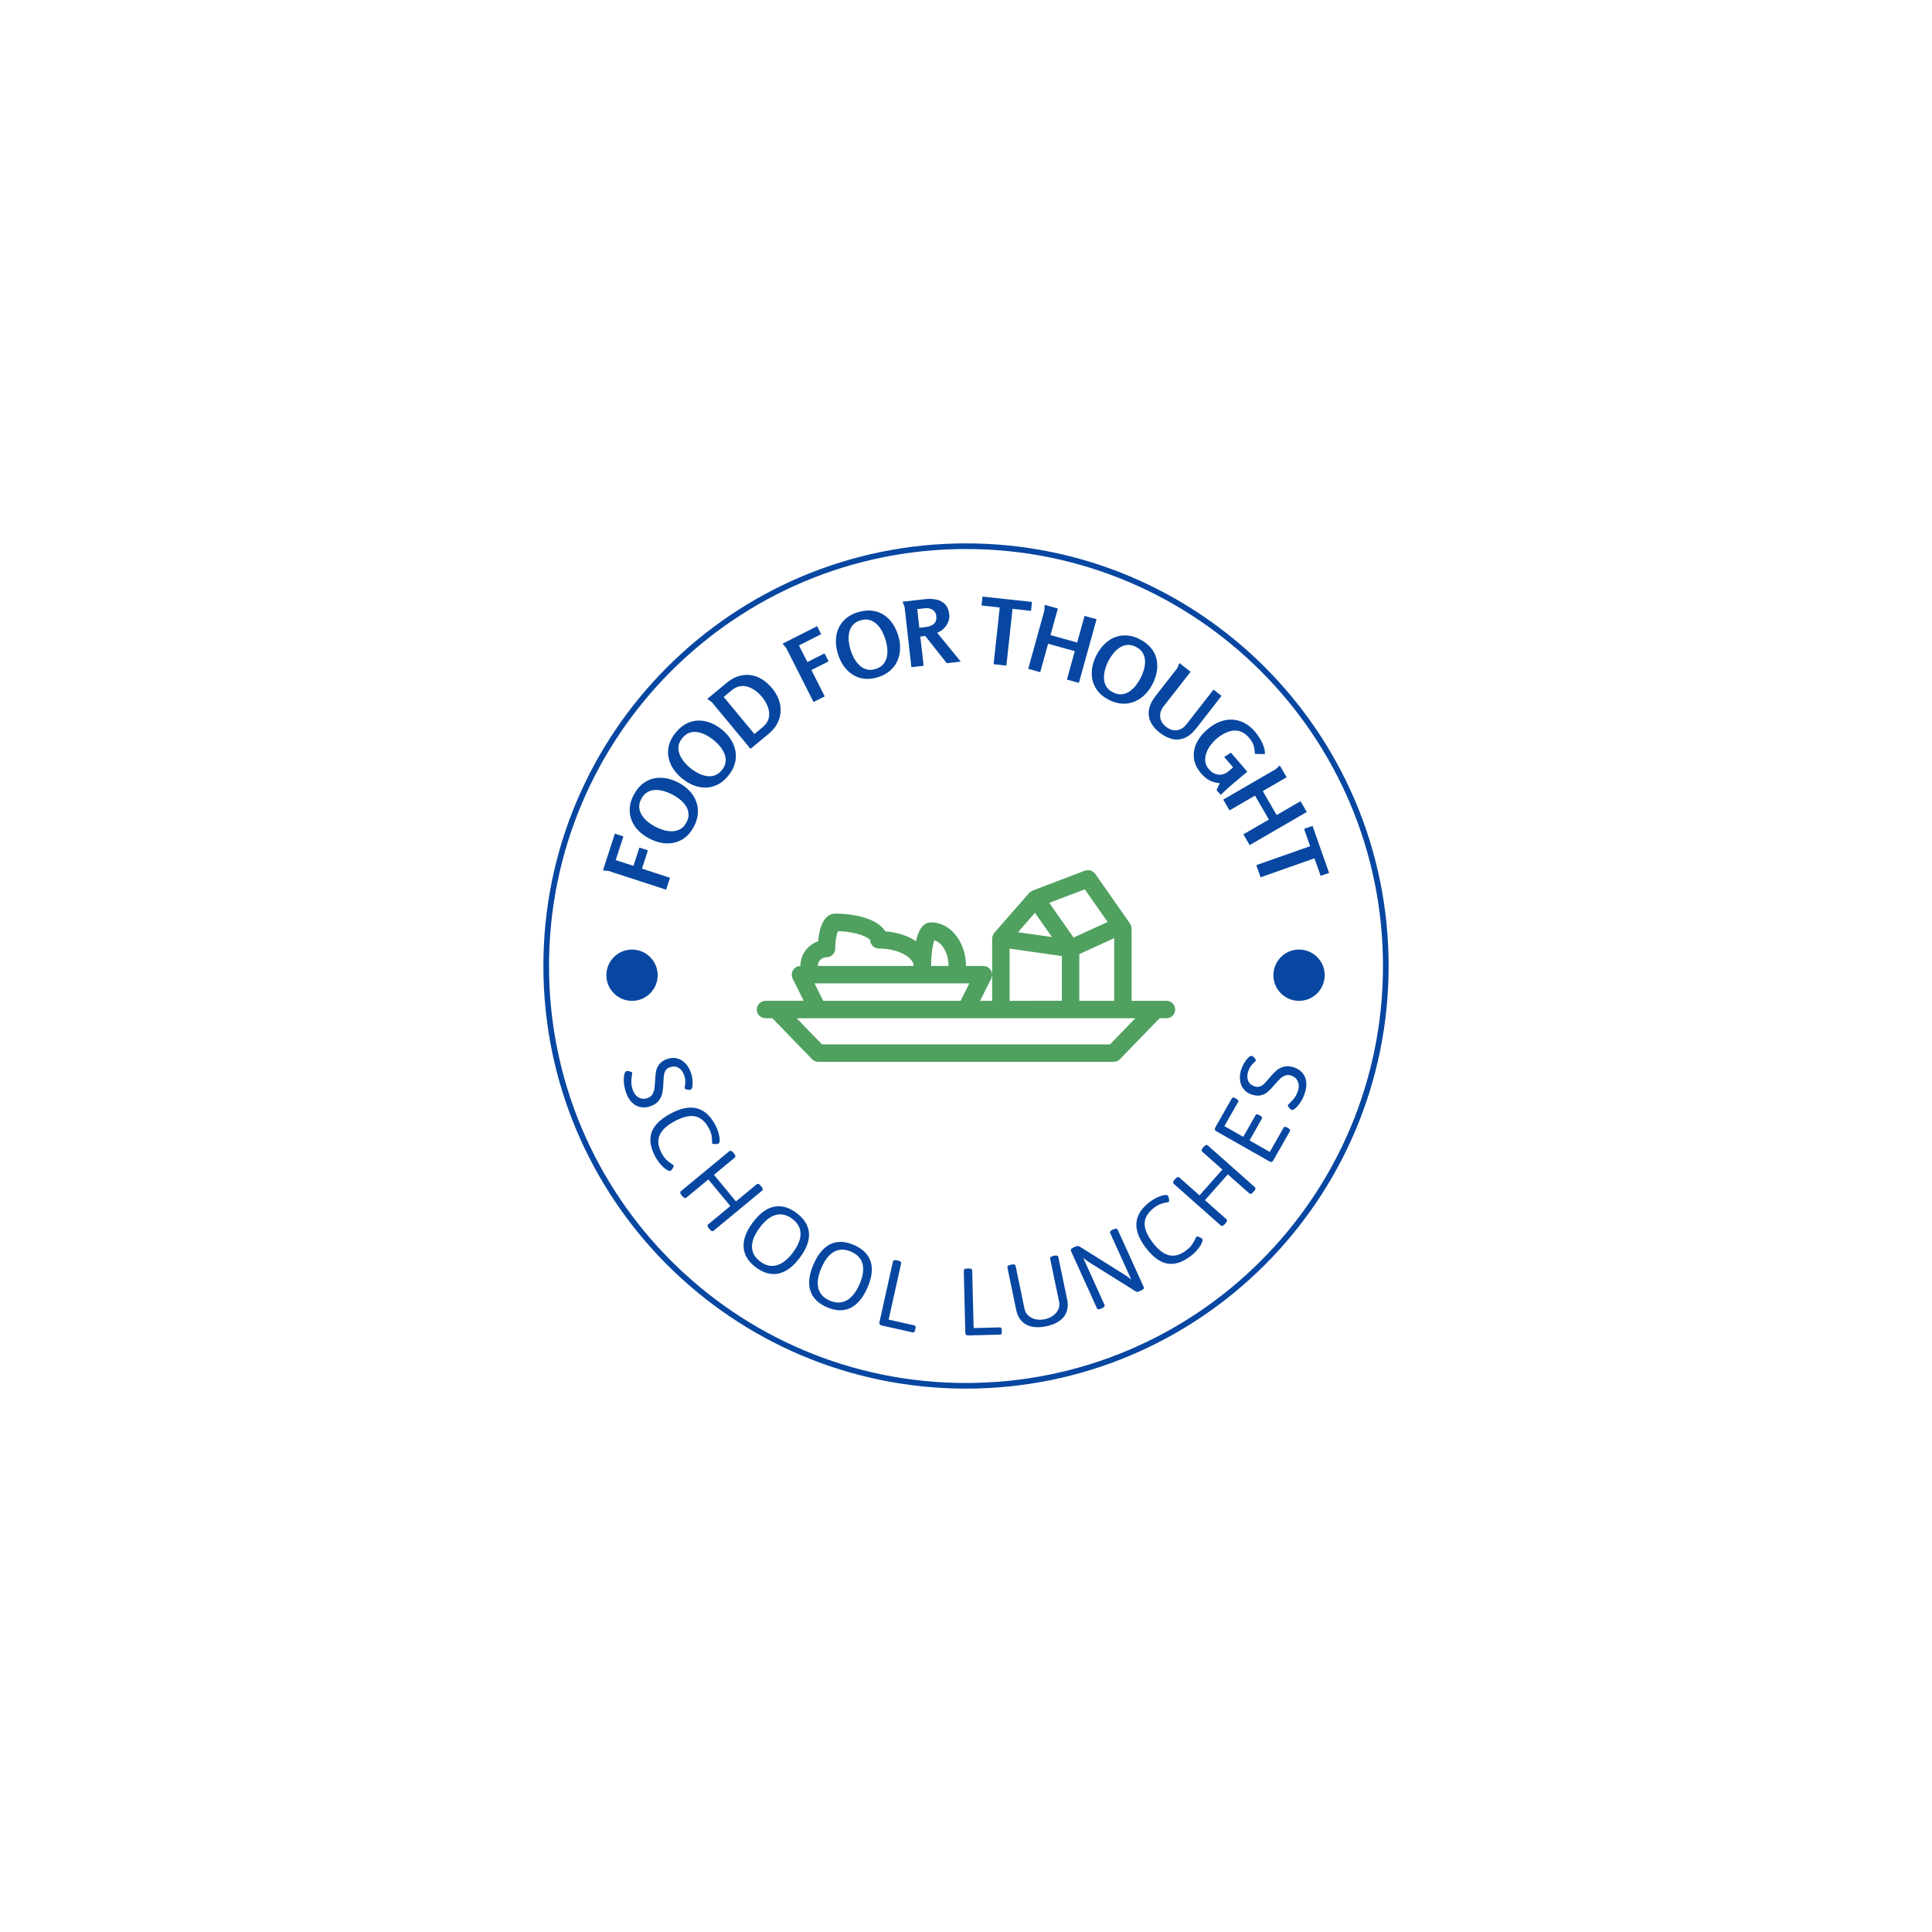<svg xmlns="http://www.w3.org/2000/svg" version="1.1" xmlns:xlink="http://www.w3.org/1999/xlink" xmlns:svgjs="http://svgjs.dev/svgjs" width="1000" height="1000" viewBox="0 0 1000 1000"><rect width="1000" height="1000" fill="#ffffff"></rect><g transform="matrix(0.7,0,0,0.7,150,281.25)"><svg viewBox="0 0 512 320" data-background-color="#ffffff" preserveAspectRatio="xMidYMid meet" height="625" width="1000" xmlns="http://www.w3.org/2000/svg" xmlns:xlink="http://www.w3.org/1999/xlink"><defs></defs><g id="tight-bounds" transform="matrix(1,0,0,1,0,0)"><svg viewBox="0 0 512 320" height="320" width="512"><g><svg></svg></g><g><svg viewBox="0 0 512 320" height="320" width="512"><g><path d="M96 160c0-88.366 71.634-160 160-160 88.366 0 160 71.634 160 160 0 88.366-71.634 160-160 160-88.366 0-160-71.634-160-160zM256 317.863c87.185 0 157.863-70.678 157.863-157.863 0-87.185-70.678-157.863-157.863-157.863-87.185 0-157.863 70.678-157.863 157.863 0 87.185 70.678 157.863 157.863 157.863z" fill="#0747a1" fill-rule="nonzero" stroke="none" stroke-width="1" stroke-linecap="butt" stroke-linejoin="miter" stroke-miterlimit="10" stroke-dasharray="" stroke-dashoffset="0" font-family="none" font-weight="none" font-size="none" text-anchor="none" style="mix-blend-mode: normal" data-fill-palette-color="tertiary"></path></g><g transform="matrix(1,0,0,1,32,20.14)"><svg viewBox="0 0 448 279.72" height="279.72" width="448"><g><svg viewBox="0 0 448 279.72" height="279.72" width="448"><g><svg viewBox="0 0 448 279.72" height="279.72" width="448"><g><svg viewBox="0 0 448 279.72" height="279.72" width="448"><g><svg viewBox="0 0 448 279.72" height="279.72" width="448"><g transform="matrix(1,0,0,1,144.804,103.584)"><svg viewBox="0 0 158.392 72.552" height="72.552" width="158.392"><g><svg xmlns="http://www.w3.org/2000/svg" xmlns:xlink="http://www.w3.org/1999/xlink" version="1.1" x="0" y="0" viewBox="0 0 98.094 44.933" enable-background="new 0 0 98.094 44.933" xml:space="preserve" width="158.392" height="72.552" class="icon-cn-0" data-fill-palette-color="accent" id="cn-0"><path d="M96.05 30.627h-2.503c-0.004 0-0.004 0-0.008 0h-5.664V14.278c0-0.071-0.033-0.134-0.04-0.203 0.099-0.522 0-1.082-0.329-1.553L79.331 0.845c-0.029-0.043-0.077-0.065-0.111-0.104-0.092-0.114-0.193-0.204-0.306-0.292-0.1-0.08-0.191-0.155-0.303-0.213-0.12-0.064-0.241-0.104-0.371-0.145-0.122-0.036-0.238-0.07-0.363-0.083-0.132-0.015-0.26-0.005-0.392 0.006-0.135 0.011-0.267 0.027-0.399 0.066-0.051 0.017-0.104 0.007-0.155 0.027L64.67 4.778c-0.03 0.013-0.049 0.036-0.077 0.049-0.078 0.032-0.145 0.079-0.219 0.121-0.049 0.028-0.104 0.034-0.151 0.066-0.045 0.032-0.066 0.079-0.108 0.113-0.063 0.055-0.132 0.102-0.188 0.164-0.021 0.021-0.05 0.029-0.068 0.052l-8.174 9.342c-0.038 0.042-0.049 0.096-0.08 0.14-0.088 0.116-0.156 0.239-0.216 0.374-0.056 0.125-0.102 0.245-0.132 0.377-0.014 0.058-0.05 0.104-0.06 0.166-0.008 0.068 0.017 0.133 0.013 0.202-0.003 0.059-0.024 0.117-0.021 0.175h-0.012v8.377 6.131h-2.824l2.608-5.216c0.01-0.021 0.008-0.042 0.016-0.062 0.056-0.122 0.074-0.255 0.106-0.387 0.032-0.136 0.077-0.268 0.081-0.403 0-0.022 0.013-0.04 0.013-0.062 0-0.101-0.045-0.188-0.058-0.283-0.022-0.149-0.034-0.295-0.087-0.435-0.047-0.124-0.123-0.226-0.191-0.335-0.067-0.112-0.127-0.226-0.22-0.326-0.099-0.107-0.222-0.183-0.343-0.268-0.079-0.058-0.14-0.135-0.23-0.182-0.021-0.01-0.043-0.008-0.063-0.015-0.123-0.06-0.261-0.077-0.396-0.108-0.132-0.03-0.26-0.076-0.392-0.08-0.023 0-0.041-0.012-0.063-0.012h-4.087c0-5.634-3.667-10.219-8.175-10.219-1.981 0-3.022 1.99-3.557 4.409-1.879-1.251-4.384-2.081-7.209-2.301-1.652-2.837-6.832-4.151-11.714-4.151-2.584 0-3.735 3.107-4.013 6.483-2.412 0.824-4.162 3.09-4.162 5.778-0.022 0-0.041 0.012-0.063 0.012-0.131 0.004-0.258 0.05-0.39 0.08-0.137 0.031-0.276 0.049-0.399 0.108-0.02 0.007-0.042 0.005-0.062 0.015-0.091 0.047-0.151 0.124-0.232 0.182-0.121 0.085-0.244 0.16-0.344 0.268-0.091 0.101-0.15 0.214-0.219 0.326-0.068 0.109-0.143 0.211-0.19 0.335-0.052 0.14-0.066 0.285-0.086 0.435-0.015 0.096-0.058 0.183-0.058 0.283 0 0.022 0.012 0.04 0.012 0.062 0.004 0.136 0.05 0.268 0.082 0.403 0.032 0.132 0.049 0.265 0.105 0.387 0.009 0.021 0.007 0.042 0.017 0.062l2.608 5.216H4.554c-0.003 0-0.006 0-0.008 0H2.043C0.915 30.627 0 31.541 0 32.671s0.915 2.043 2.043 2.043h1.609l9.293 9.597c0.004 0.004 0.008 0.004 0.013 0.007 0.189 0.194 0.414 0.35 0.667 0.455 0.252 0.106 0.521 0.16 0.789 0.16h69.267c0.27 0 0.536-0.054 0.79-0.16 0.251-0.105 0.477-0.261 0.666-0.455 0.005-0.003 0.009-0.003 0.013-0.007l9.292-9.597h1.608c1.129 0 2.044-0.913 2.044-2.043S97.179 30.627 96.05 30.627zM75.613 30.627V19.679l8.175-3.738v14.687H75.613zM76.896 4.493l5.358 7.654L74.269 15.8l-5.696-8.136L76.896 4.493zM65.216 9.996l3.976 5.68-7.95-1.137L65.216 9.996zM59.265 18.388l12.262 1.75v10.489H59.265V18.388zM44.959 22.453h-4.087c0-2.935 0.409-5.043 0.75-6.013C43.494 16.986 44.959 19.514 44.959 22.453zM16.349 20.409c1.128 0 2.043-0.914 2.043-2.043 0-2.088 0.367-3.455 0.641-4.063 4.58 0.123 7.196 1.49 7.535 2.096 0.006 0.151 0.064 0.287 0.101 0.429 0.026 0.104 0.031 0.216 0.073 0.312 0.064 0.148 0.169 0.266 0.265 0.392 0.061 0.082 0.102 0.176 0.172 0.245 0.124 0.123 0.277 0.202 0.428 0.288 0.075 0.044 0.134 0.109 0.215 0.142 0.243 0.103 0.508 0.16 0.787 0.16 4.679 0 8.175 2.157 8.175 4.087h-22.48C14.305 21.325 15.222 20.409 16.349 20.409zM13.525 26.54h36.302l-2.043 4.087H15.568L13.525 26.54zM82.813 40.846H15.279l-5.938-6.132h79.412L82.813 40.846z" fill="#50a060" data-fill-palette-color="accent"></path></svg></g></svg></g><path d="M88.674 103.874L86.541 103.686 91.079 89.751 94.302 90.801 91.383 99.767 98.098 101.953 100.352 95.029 103.576 96.078 101.321 103.003 111.937 106.46 110.468 110.971ZM120.938 87.184V87.184C120.04 88.872 118.955 90.212 117.686 91.202 116.413 92.184 115.024 92.843 113.52 93.178 112.01 93.51 110.44 93.535 108.811 93.251 107.185 92.961 105.578 92.393 103.99 91.548V91.548C102.385 90.693 101.014 89.676 99.877 88.495 98.738 87.305 97.895 85.993 97.348 84.558 96.798 83.114 96.583 81.59 96.702 79.986 96.817 78.389 97.325 76.746 98.223 75.058V75.058C99.144 73.328 100.235 71.954 101.497 70.937 102.764 69.922 104.147 69.238 105.646 68.884 107.148 68.54 108.716 68.503 110.352 68.776 111.984 69.054 113.624 69.631 115.27 70.508V70.508C116.9 71.375 118.273 72.417 119.391 73.633 120.509 74.849 121.339 76.185 121.882 77.641 122.422 79.103 122.622 80.641 122.482 82.256 122.339 83.877 121.824 85.519 120.938 87.184ZM118.14 85.546V85.546C118.762 84.378 119.034 83.276 118.955 82.242 118.871 81.205 118.546 80.236 117.98 79.336 117.41 78.442 116.686 77.632 115.807 76.907 114.934 76.185 114.005 75.561 113.019 75.036V75.036C112.033 74.511 110.982 74.073 109.866 73.722 108.747 73.376 107.637 73.206 106.536 73.21 105.441 73.218 104.419 73.481 103.469 73.998 102.523 74.509 101.734 75.358 101.102 76.545V76.545C100.48 77.714 100.211 78.817 100.295 79.854 100.373 80.888 100.703 81.855 101.285 82.755 101.863 83.662 102.588 84.476 103.461 85.198 104.34 85.924 105.264 86.544 106.232 87.06V87.06C107.218 87.584 108.272 88.017 109.394 88.356 110.51 88.693 111.62 88.856 112.724 88.845 113.825 88.841 114.845 88.584 115.782 88.075 116.725 87.57 117.511 86.727 118.14 85.546ZM133.945 67.903V67.903C132.73 69.38 131.402 70.479 129.962 71.198 128.52 71.909 127.029 72.28 125.488 72.311 123.941 72.338 122.398 72.051 120.857 71.45 119.321 70.844 117.858 69.97 116.469 68.827V68.827C115.064 67.671 113.922 66.403 113.041 65.02 112.16 63.628 111.593 62.175 111.341 60.66 111.088 59.136 111.179 57.6 111.613 56.052 112.042 54.509 112.864 52.999 114.079 51.522V51.522C115.324 50.008 116.665 48.878 118.103 48.13 119.547 47.386 121.038 46.989 122.577 46.939 124.117 46.898 125.662 47.173 127.211 47.764 128.756 48.359 130.249 49.25 131.69 50.435V50.435C133.115 51.608 134.255 52.901 135.11 54.314 135.965 55.727 136.515 57.201 136.759 58.736 136.999 60.275 136.891 61.823 136.434 63.378 135.973 64.938 135.143 66.447 133.945 67.903ZM131.526 65.744V65.744C132.367 64.722 132.852 63.696 132.98 62.667 133.102 61.633 132.975 60.619 132.598 59.625 132.217 58.636 131.667 57.699 130.949 56.814 130.236 55.933 129.449 55.138 128.586 54.428V54.428C127.724 53.719 126.781 53.082 125.756 52.516 124.728 51.956 123.674 51.569 122.593 51.356 121.518 51.147 120.464 51.202 119.431 51.521 118.402 51.835 117.461 52.511 116.607 53.549V53.549C115.766 54.571 115.284 55.599 115.161 56.633 115.033 57.662 115.165 58.675 115.557 59.673 115.944 60.676 116.494 61.617 117.207 62.498 117.925 63.383 118.707 64.174 119.554 64.871V64.871C120.417 65.58 121.364 66.213 122.397 66.768 123.425 67.319 124.481 67.698 125.565 67.906 126.645 68.119 127.695 68.07 128.715 67.757 129.739 67.448 130.676 66.777 131.526 65.744ZM150.583 34.692V34.692C152.124 36.55 153.119 38.514 153.566 40.584 154.014 42.654 153.882 44.679 153.17 46.659 152.458 48.639 151.155 50.415 149.261 51.986V51.986L142.427 57.652 127.797 40.009C127.784 39.993 127.644 39.888 127.378 39.692 127.111 39.496 126.835 39.295 126.551 39.088 126.261 38.885 126.093 38.772 126.048 38.749V38.749L133.329 32.711C135.291 31.084 137.3 30.108 139.359 29.783 141.407 29.457 143.395 29.716 145.32 30.56 147.245 31.405 149 32.782 150.583 34.692ZM146.789 38.021V38.021C146.046 37.125 145.22 36.338 144.31 35.659 143.404 34.976 142.444 34.478 141.429 34.165 140.418 33.847 139.391 33.782 138.348 33.97 137.305 34.157 136.273 34.674 135.254 35.519V35.519L132.258 38.003 143.899 52.041 146.949 49.512C148.282 48.406 149.082 47.187 149.349 45.853 149.625 44.521 149.509 43.176 148.999 41.817 148.499 40.46 147.762 39.194 146.789 38.021ZM155.937 19.472L154.566 17.827 167.643 11.213 169.174 14.238 160.76 18.494 163.947 24.796 170.445 21.509 171.976 24.534 165.477 27.821 170.516 37.783 166.282 39.925ZM190.527 30.569V30.569C188.696 31.122 186.982 31.298 185.384 31.097 183.79 30.887 182.344 30.367 181.045 29.537 179.745 28.701 178.62 27.605 177.673 26.25 176.731 24.893 176 23.354 175.48 21.632V21.632C174.953 19.891 174.708 18.201 174.743 16.562 174.783 14.916 175.119 13.392 175.751 11.993 176.387 10.585 177.315 9.357 178.536 8.311 179.75 7.266 181.272 6.467 183.103 5.913V5.913C184.978 5.346 186.722 5.151 188.333 5.327 189.946 5.51 191.407 6.008 192.714 6.821 194.018 7.643 195.15 8.729 196.11 10.081 197.064 11.434 197.811 13.003 198.351 14.789V14.789C198.886 16.556 199.116 18.264 199.042 19.914 198.968 21.565 198.607 23.096 197.958 24.507 197.302 25.921 196.353 27.148 195.109 28.188 193.859 29.229 192.332 30.023 190.527 30.569ZM189.714 27.43V27.43C190.981 27.047 191.954 26.463 192.632 25.678 193.308 24.887 193.765 23.973 194.003 22.937 194.236 21.902 194.299 20.818 194.193 19.683 194.09 18.555 193.876 17.456 193.553 16.387V16.387C193.23 15.318 192.799 14.264 192.261 13.225 191.717 12.188 191.055 11.281 190.275 10.504 189.497 9.733 188.59 9.193 187.554 8.885 186.524 8.574 185.366 8.614 184.079 9.003V9.003C182.812 9.386 181.84 9.973 181.164 10.765 180.486 11.549 180.033 12.465 179.805 13.512 179.57 14.561 179.504 15.65 179.608 16.779 179.714 17.913 179.925 19.006 180.243 20.055V20.055C180.566 21.124 181.003 22.176 181.553 23.212 182.102 24.24 182.769 25.142 183.556 25.918 184.336 26.695 185.236 27.236 186.258 27.542 187.282 27.854 188.433 27.817 189.714 27.43ZM200.748 3.953L200.006 1.937 208.519 0.978C210.034 0.808 211.45 0.86 212.766 1.136 214.082 1.412 215.182 2.001 216.064 2.904 216.939 3.802 217.473 5.108 217.666 6.822V6.822C217.773 7.773 217.631 8.717 217.238 9.656 216.84 10.596 216.273 11.424 215.54 12.139 214.805 12.848 213.985 13.367 213.081 13.698V13.698L222.013 24.623 216.72 25.22 208.586 14.931 206.712 15.142 207.959 26.206 203.314 26.73ZM208.463 4.427L205.542 4.756 206.337 11.813 208.51 11.568C209.394 11.469 210.176 11.273 210.857 10.981 211.53 10.69 212.039 10.249 212.383 9.658 212.734 9.067 212.856 8.296 212.749 7.346V7.346C212.665 6.602 212.412 6.001 211.991 5.544 211.576 5.086 211.058 4.764 210.438 4.578 209.826 4.398 209.167 4.348 208.463 4.427ZM234.447 25.609L236.774 4.118 229.873 3.371 230.238 0 248.986 2.03 248.621 5.4 241.621 4.643 239.294 26.133ZM262.203 31.416L265.185 20.657 255.083 17.858 252.102 28.616 247.558 27.357 253.679 5.269C253.685 5.25 253.692 5.075 253.7 4.744 253.708 4.414 253.726 4.075 253.753 3.728 253.779 3.382 253.786 3.182 253.773 3.13V3.13L258.78 4.518 255.989 14.59 266.09 17.39 268.881 7.317 273.425 8.576 266.747 32.675ZM277.984 39.039V39.039C276.285 38.16 274.933 37.091 273.927 35.833 272.931 34.572 272.256 33.192 271.903 31.691 271.553 30.185 271.51 28.616 271.775 26.983 272.046 25.354 272.594 23.74 273.421 22.143V22.143C274.257 20.527 275.258 19.144 276.426 17.994 277.602 16.841 278.905 15.982 280.333 15.419 281.77 14.853 283.292 14.619 284.896 14.719 286.495 14.816 288.144 15.304 289.842 16.183V16.183C291.583 17.083 292.969 18.158 294.002 19.408 295.031 20.663 295.731 22.038 296.103 23.533 296.465 25.03 296.519 26.598 296.266 28.237 296.008 29.872 295.45 31.518 294.592 33.175V33.175C293.744 34.815 292.719 36.2 291.516 37.332 290.312 38.464 288.986 39.31 287.537 39.87 286.082 40.427 284.546 40.646 282.929 40.525 281.307 40.4 279.658 39.905 277.984 39.039ZM279.588 36.221V36.221C280.764 36.829 281.869 37.088 282.902 36.998 283.938 36.902 284.903 36.565 285.796 35.988 286.683 35.408 287.485 34.674 288.2 33.787 288.912 32.906 289.524 31.969 290.037 30.977V30.977C290.551 29.985 290.976 28.929 291.315 27.809 291.648 26.686 291.805 25.574 291.787 24.474 291.766 23.379 291.492 22.359 290.964 21.416 290.441 20.476 289.583 19.697 288.389 19.079V19.079C287.213 18.47 286.107 18.214 285.071 18.311 284.038 18.401 283.075 18.742 282.181 19.334 281.282 19.923 280.476 20.658 279.764 21.539 279.049 22.427 278.439 23.358 277.935 24.332V24.332C277.422 25.324 277.002 26.382 276.676 27.509 276.352 28.629 276.202 29.741 276.226 30.845 276.244 31.946 276.512 32.962 277.032 33.893 277.548 34.83 278.4 35.606 279.588 36.221ZM304.798 25.165L309.031 28.464 298.801 41.589C297.781 42.897 297.356 44.253 297.525 45.657 297.7 47.065 298.444 48.28 299.757 49.304V49.304C301.086 50.34 302.441 50.777 303.822 50.616 305.207 50.449 306.423 49.693 307.472 48.348V48.348L317.702 35.223 320.748 37.597 311.214 49.828C309.743 51.716 308.222 52.965 306.654 53.574 305.08 54.178 303.511 54.282 301.947 53.885 300.377 53.484 298.857 52.71 297.385 51.563V51.563C294.891 49.619 293.497 47.452 293.206 45.063 292.92 42.678 293.751 40.235 295.7 37.735V37.735L303.969 27.126ZM333.476 51.221V51.221C334.056 51.896 334.637 52.711 335.219 53.665 335.801 54.62 336.282 55.617 336.664 56.655 337.045 57.694 337.207 58.688 337.149 59.637V59.637L333.399 59.566C333.34 58.656 333.247 57.876 333.121 57.226 332.995 56.567 332.778 55.934 332.468 55.328 332.153 54.725 331.678 54.054 331.041 53.313V53.313C330.122 52.243 329.143 51.514 328.106 51.127 327.068 50.741 326.015 50.623 324.946 50.774 323.881 50.931 322.825 51.282 321.779 51.829 320.736 52.381 319.748 53.057 318.815 53.859V53.859C318.019 54.543 317.277 55.348 316.591 56.273 315.895 57.197 315.36 58.181 314.987 59.224 314.609 60.272 314.477 61.324 314.592 62.381 314.701 63.442 315.163 64.447 315.978 65.395V65.395C316.675 66.207 317.452 66.778 318.309 67.108 319.166 67.439 320.04 67.522 320.93 67.357 321.824 67.187 322.685 66.748 323.512 66.037V66.037L325.117 64.658 321.738 60.724 324.308 59.098 330.492 66.296 325.682 70.349C324.767 71.1 323.876 71.869 323.01 72.657 322.145 73.445 321.287 74.253 320.437 75.08V75.08L318.855 73.239 320.06 70.67C318.541 70.502 317.238 70.136 316.153 69.57 315.067 69.004 314.012 68.125 312.988 66.933V66.933C311.785 65.533 310.979 64.092 310.57 62.61 310.17 61.128 310.105 59.663 310.376 58.213 310.647 56.764 311.218 55.365 312.088 54.018 312.959 52.671 314.048 51.435 315.357 50.311V50.311C317.345 48.603 319.405 47.476 321.538 46.931 323.666 46.39 325.758 46.471 327.815 47.172 329.868 47.868 331.755 49.218 333.476 51.221ZM329.017 90.018L338.675 84.419 333.418 75.35 323.759 80.95 321.395 76.871 341.224 65.375C341.241 65.365 341.369 65.245 341.606 65.015 341.843 64.784 342.093 64.554 342.354 64.326 342.616 64.097 342.76 63.959 342.787 63.912V63.912L345.393 68.407 336.351 73.65 341.608 82.718 350.651 77.476 353.015 81.554 331.381 94.097ZM333.914 101.673L354.304 94.496 351.999 87.949 355.197 86.823 361.459 104.611 358.261 105.737 355.923 99.095 335.533 106.272ZM95.23 187.58C94.816 186.322 94.567 185.105 94.483 183.929 94.404 182.751 94.452 181.774 94.627 180.999 94.807 180.221 95.059 179.779 95.383 179.673V179.673C95.561 179.614 95.823 179.609 96.17 179.657 96.51 179.706 96.829 179.788 97.127 179.901 97.421 180.023 97.586 180.141 97.624 180.255V180.255C97.657 180.357 97.63 180.616 97.542 181.032V181.032C97.39 181.962 97.307 182.866 97.294 183.743 97.284 184.612 97.463 185.606 97.831 186.724V186.724C98.12 187.6 98.545 188.323 99.105 188.892 99.659 189.463 100.304 189.838 101.039 190.019 101.774 190.199 102.542 190.157 103.342 189.894V189.894C104.187 189.616 104.814 189.156 105.222 188.515 105.63 187.873 105.893 187.174 106.01 186.418 106.127 185.661 106.226 184.583 106.308 183.183V183.183C106.376 181.682 106.506 180.471 106.695 179.549 106.883 178.622 107.312 177.745 107.983 176.918 108.648 176.094 109.683 175.451 111.086 174.988V174.988C112.306 174.587 113.505 174.541 114.684 174.849 115.856 175.16 116.903 175.805 117.823 176.783 118.746 177.768 119.454 179.01 119.948 180.509V180.509C120.174 181.195 120.338 182.003 120.44 182.934 120.544 183.871 120.537 184.704 120.418 185.434 120.305 186.161 120.055 186.588 119.668 186.715V186.715C119.503 186.77 119.252 186.778 118.916 186.741 118.586 186.702 118.273 186.629 117.978 186.522 117.691 186.419 117.53 186.317 117.497 186.216V186.216C117.459 186.101 117.478 185.838 117.554 185.426V185.426C117.675 184.746 117.734 184.092 117.732 183.466 117.73 182.841 117.595 182.121 117.328 181.308V181.308C116.893 179.987 116.201 179.028 115.251 178.433 114.304 177.844 113.22 177.75 112.001 178.151V178.151C111.264 178.394 110.717 178.774 110.36 179.293 110.007 179.804 109.779 180.382 109.675 181.029 109.571 181.676 109.498 182.555 109.456 183.667V183.667C109.464 183.735 109.462 183.901 109.451 184.165V184.165C109.371 185.698 109.227 186.981 109.018 188.015 108.807 189.042 108.338 190.013 107.611 190.928 106.885 191.843 105.804 192.537 104.368 193.009V193.009C103.015 193.455 101.738 193.53 100.535 193.236 99.327 192.944 98.267 192.311 97.354 191.337 96.442 190.363 95.734 189.111 95.23 187.58ZM106.376 212.045C104.503 208.564 104.034 205.498 104.969 202.846 105.906 200.185 108.312 197.812 112.187 195.727V195.727C119.724 191.67 125.337 193.069 129.026 199.924V199.924C129.565 200.925 129.985 201.952 130.285 203.005 130.586 204.058 130.738 204.96 130.739 205.711 130.741 206.462 130.601 206.913 130.318 207.065V207.065C130.141 207.16 129.869 207.227 129.503 207.265 129.133 207.297 128.791 207.291 128.479 207.246 128.16 207.205 127.965 207.117 127.892 206.981V206.981C127.86 206.922 127.851 206.715 127.864 206.358V206.358C127.861 205.562 127.791 204.761 127.653 203.955 127.512 203.157 127.179 202.269 126.653 201.292V201.292C125.274 198.73 123.547 197.229 121.473 196.789 119.401 196.34 116.81 196.952 113.701 198.625V198.625C110.662 200.26 108.748 202.065 107.958 204.04 107.164 206.009 107.441 208.244 108.788 210.747V210.747C109.352 211.795 109.959 212.626 110.609 213.241 111.267 213.859 111.968 214.412 112.709 214.901V214.901C113.067 215.142 113.264 215.298 113.302 215.368V215.368C113.372 215.498 113.343 215.711 113.214 216.008 113.076 216.303 112.904 216.589 112.697 216.867 112.484 217.149 112.318 217.322 112.201 217.385V217.385C111.9 217.547 111.406 217.425 110.718 217.021 110.035 216.614 109.296 215.975 108.501 215.104 107.712 214.23 107.004 213.21 106.376 212.045ZM116.382 226.753C115.761 226 115.653 225.455 116.061 225.119V225.119L134.411 209.959C134.829 209.614 135.349 209.818 135.971 210.57V210.57L136.15 210.787C136.763 211.529 136.861 212.073 136.443 212.418V212.418L128.578 218.915 136.903 228.991 144.767 222.494C145.185 222.149 145.698 222.345 146.307 223.083V223.083L146.493 223.307C147.102 224.044 147.198 224.585 146.78 224.93V224.93L128.429 240.09C128.218 240.265 127.991 240.305 127.748 240.211 127.505 240.116 127.224 239.876 126.905 239.489V239.489L126.719 239.265C126.404 238.884 126.221 238.562 126.17 238.301 126.123 238.045 126.205 237.829 126.417 237.654V237.654L134.784 230.742 126.46 220.666 118.092 227.578C117.685 227.915 117.175 227.712 116.561 226.969V226.969ZM144.463 253.948C141.569 251.789 140.018 249.265 139.813 246.375 139.598 243.487 140.753 240.349 143.28 236.961V236.961C145.795 233.589 148.456 231.603 151.265 231.003 154.064 230.404 156.916 231.188 159.821 233.355V233.355C162.743 235.534 164.318 238.052 164.548 240.91 164.774 243.773 163.629 246.89 161.115 250.262V250.262C158.588 253.65 155.912 255.654 153.088 256.276 150.26 256.903 147.385 256.127 144.463 253.948ZM146.1 251.753C148.143 253.276 150.225 253.744 152.347 253.158 154.47 252.572 156.518 250.955 158.493 248.307V248.307C160.464 245.664 161.419 243.26 161.357 241.095 161.295 238.93 160.237 237.082 158.184 235.55V235.55C156.147 234.031 154.082 233.551 151.989 234.109 149.902 234.671 147.872 236.273 145.901 238.916V238.916C143.918 241.574 142.945 243.998 142.982 246.186 143.024 248.378 144.063 250.233 146.1 251.753ZM171.28 269.019C167.973 267.568 165.894 265.458 165.043 262.689 164.183 259.923 164.602 256.605 166.3 252.735V252.735C167.991 248.884 170.136 246.349 172.737 245.132 175.33 243.918 178.285 244.04 181.604 245.496V245.496C184.941 246.961 187.044 249.059 187.911 251.792 188.776 254.53 188.363 257.825 186.673 261.677V261.677C184.974 265.547 182.819 268.103 180.207 269.344 177.593 270.592 174.617 270.484 171.28 269.019ZM172.38 266.512C174.713 267.536 176.848 267.523 178.783 266.474 180.719 265.425 182.351 263.387 183.678 260.363V260.363C185.003 257.344 185.392 254.787 184.844 252.691 184.295 250.595 182.849 249.033 180.503 248.004V248.004C178.177 246.982 176.056 246.979 174.143 247.995 172.236 249.012 170.619 251.031 169.295 254.05V254.05C167.962 257.087 167.559 259.667 168.088 261.791 168.623 263.917 170.054 265.49 172.38 266.512ZM192.068 275.955C191.702 275.874 191.45 275.729 191.312 275.52 191.181 275.306 191.155 275.023 191.234 274.67V274.67L196.334 251.769C196.452 251.24 196.987 251.082 197.94 251.294V251.294L198.214 251.355C199.154 251.565 199.565 251.934 199.448 252.462V252.462L194.709 273.738 204.393 275.895C204.647 275.951 204.809 276.073 204.877 276.259 204.945 276.446 204.937 276.725 204.854 277.097V277.097L204.726 277.675C204.647 278.027 204.536 278.28 204.393 278.433 204.25 278.579 204.052 278.624 203.797 278.568V278.568ZM224.86 279.719C224.485 279.729 224.206 279.649 224.021 279.479 223.842 279.303 223.749 279.034 223.74 278.673V278.673L223.159 255.219C223.145 254.677 223.627 254.394 224.603 254.37V254.37L224.883 254.363C225.846 254.339 226.334 254.598 226.348 255.139V255.139L226.888 276.93 236.805 276.684C237.066 276.678 237.252 276.757 237.363 276.921 237.474 277.086 237.534 277.358 237.543 277.739V277.739L237.558 278.331C237.567 278.692 237.52 278.964 237.418 279.147 237.315 279.324 237.133 279.415 236.873 279.422V279.422ZM254.352 276.264C252.296 276.691 250.482 276.733 248.908 276.39 247.328 276.049 246.041 275.346 245.048 274.282 244.049 273.219 243.373 271.84 243.021 270.144V270.144L239.679 254.047C239.568 253.517 239.985 253.154 240.928 252.958V252.958L241.203 252.901C242.145 252.705 242.672 252.872 242.782 253.403V253.403L246.149 269.618C246.364 270.652 246.84 271.513 247.577 272.2 248.314 272.887 249.227 273.353 250.316 273.598 251.405 273.843 252.565 273.838 253.796 273.582V273.582C255.04 273.324 256.112 272.862 257.012 272.197 257.912 271.532 258.56 270.739 258.956 269.817 259.351 268.894 259.443 267.922 259.231 266.901V266.901L255.864 250.686C255.754 250.156 256.167 249.793 257.103 249.599V249.599L257.408 249.536C258.331 249.344 258.848 249.513 258.958 250.044V250.044L262.3 266.141C262.653 267.837 262.585 269.37 262.098 270.742 261.611 272.113 260.711 273.27 259.397 274.212 258.083 275.154 256.402 275.838 254.352 276.264ZM275.23 269.545C274.767 269.755 274.403 269.851 274.137 269.832 273.878 269.81 273.691 269.675 273.578 269.425V269.425L263.739 247.75C263.515 247.257 263.845 246.81 264.728 246.409V246.409L265.413 246.098C265.76 245.941 266.056 245.865 266.301 245.871 266.553 245.875 266.807 245.95 267.065 246.097V246.097L284.753 257.181 286.577 258.578 278.6 241.005C278.376 240.511 278.694 240.07 279.552 239.68V239.68L279.817 239.56C280.676 239.17 281.217 239.222 281.441 239.715V239.715L291.279 261.39C291.393 261.639 291.372 261.869 291.218 262.079 291.057 262.291 290.758 262.497 290.319 262.696V262.696L289.652 262.999C289.342 263.14 289.079 263.215 288.863 263.225 288.641 263.237 288.444 263.184 288.272 263.063V263.063L270.035 251.645 268.369 250.353 276.437 268.127C276.655 268.608 276.329 269.046 275.458 269.442V269.442ZM309.037 249.696C305.887 252.083 302.93 253.019 300.165 252.504 297.392 251.988 294.676 249.976 292.019 246.469V246.469C286.85 239.647 287.367 233.885 293.571 229.184V229.184C294.478 228.498 295.428 227.925 296.422 227.465 297.416 227.006 298.284 226.717 299.026 226.6 299.767 226.483 300.235 226.552 300.429 226.808V226.808C300.55 226.968 300.658 227.226 300.752 227.582 300.841 227.943 300.887 228.281 300.891 228.597 300.899 228.918 300.842 229.125 300.72 229.218V229.218C300.666 229.258 300.463 229.299 300.108 229.341V229.341C299.323 229.467 298.542 229.66 297.766 229.92 297 230.182 296.174 230.648 295.289 231.319V231.319C292.971 233.075 291.754 235.012 291.638 237.13 291.513 239.247 292.517 241.712 294.649 244.526V244.526C296.733 247.277 298.811 248.89 300.884 249.367 302.952 249.848 305.118 249.23 307.383 247.514V247.514C308.332 246.795 309.06 246.067 309.567 245.33 310.076 244.584 310.515 243.807 310.884 242.999V242.999C311.067 242.609 311.19 242.389 311.254 242.341V242.341C311.371 242.252 311.587 242.248 311.9 242.33 312.212 242.42 312.522 242.547 312.829 242.708 313.14 242.875 313.336 243.012 313.416 243.119V243.119C313.622 243.391 313.579 243.898 313.285 244.64 312.988 245.377 312.471 246.206 311.733 247.125 310.991 248.04 310.092 248.897 309.037 249.696ZM322.028 237.538C321.38 238.269 320.859 238.459 320.463 238.109V238.109L302.651 222.32C302.245 221.96 302.366 221.415 303.014 220.685V220.685L303.2 220.474C303.839 219.754 304.361 219.573 304.767 219.932V219.932L312.401 226.699 321.07 216.918 313.436 210.152C313.031 209.792 313.145 209.255 313.78 208.539V208.539L313.973 208.322C314.607 207.606 315.127 207.428 315.532 207.787V207.787L333.345 223.576C333.55 223.758 333.625 223.976 333.569 224.231 333.513 224.485 333.319 224.8 332.986 225.175V225.175L332.793 225.393C332.465 225.763 332.176 225.994 331.926 226.085 331.68 226.171 331.454 226.123 331.249 225.941V225.941L323.127 218.741 314.457 228.522 322.579 235.722C322.975 236.072 322.853 236.607 322.214 237.328V237.328ZM340.358 213.424C340.172 213.749 339.96 213.948 339.719 214.019 339.476 214.08 339.198 214.022 338.884 213.844V213.844L318.802 202.426C318.471 202.237 318.275 202.026 318.216 201.792 318.16 201.553 318.224 201.27 318.409 200.945V200.945L324.632 190.001C324.757 189.78 324.918 189.66 325.114 189.641 325.313 189.615 325.584 189.7 325.927 189.895V189.895L326.441 190.188C326.755 190.366 326.961 190.552 327.058 190.746 327.153 190.931 327.138 191.134 327.012 191.355V191.355L321.826 200.476 328.968 204.536 333.623 196.348C333.749 196.127 333.918 196.012 334.131 196.003 334.339 195.99 334.608 196.077 334.939 196.266V196.266L335.41 196.534C335.742 196.722 335.952 196.907 336.041 197.088 336.136 197.273 336.121 197.476 335.995 197.697V197.697L331.34 205.885 339.013 210.248 344.219 201.092C344.345 200.871 344.51 200.749 344.715 200.727 344.916 200.711 345.183 200.797 345.514 200.986V200.986L346.028 201.278C346.342 201.457 346.55 201.64 346.65 201.828 346.742 202.019 346.725 202.224 346.599 202.445V202.445ZM352.214 188.16C351.774 189.409 351.229 190.525 350.578 191.508 349.921 192.489 349.287 193.234 348.675 193.742 348.058 194.248 347.588 194.444 347.267 194.331V194.331C347.09 194.268 346.879 194.113 346.634 193.863 346.394 193.616 346.191 193.357 346.025 193.085 345.866 192.81 345.807 192.615 345.847 192.502V192.502C345.883 192.401 346.062 192.213 346.386 191.937V191.937C347.074 191.292 347.691 190.627 348.237 189.94 348.775 189.258 349.24 188.361 349.63 187.251V187.251C349.937 186.38 350.042 185.549 349.945 184.756 349.854 183.966 349.573 183.275 349.101 182.683 348.628 182.092 347.995 181.656 347.2 181.376V181.376C346.361 181.081 345.584 181.063 344.869 181.322 344.154 181.58 343.519 181.974 342.965 182.502 342.41 183.03 341.674 183.823 340.755 184.882V184.882C339.784 186.03 338.943 186.91 338.23 187.524 337.516 188.145 336.64 188.578 335.604 188.823 334.574 189.07 333.362 188.948 331.968 188.458V188.458C330.757 188.031 329.779 187.336 329.034 186.372 328.295 185.41 327.859 184.261 327.727 182.924 327.597 181.581 327.794 180.165 328.318 178.676V178.676C328.558 177.995 328.921 177.255 329.408 176.455 329.897 175.649 330.412 174.993 330.951 174.488 331.484 173.981 331.943 173.795 332.327 173.93V173.93C332.491 173.988 332.695 174.134 332.939 174.369 333.176 174.601 333.379 174.85 333.548 175.115 333.713 175.372 333.778 175.55 333.742 175.651V175.651C333.702 175.765 333.527 175.962 333.215 176.242V176.242C332.704 176.707 332.258 177.188 331.878 177.686 331.497 178.183 331.165 178.835 330.881 179.642V179.642C330.419 180.954 330.383 182.136 330.771 183.187 331.162 184.232 331.963 184.968 333.174 185.394V185.394C333.906 185.651 334.571 185.684 335.171 185.491 335.762 185.302 336.296 184.983 336.773 184.534 337.25 184.085 337.845 183.433 338.557 182.578V182.578C338.592 182.519 338.694 182.388 338.865 182.186V182.186C339.864 181.021 340.761 180.092 341.557 179.401 342.351 178.716 343.315 178.233 344.449 177.952 345.583 177.67 346.863 177.781 348.289 178.282V178.282C349.632 178.755 350.69 179.475 351.463 180.442 352.242 181.411 352.696 182.559 352.824 183.887 352.952 185.216 352.749 186.64 352.214 188.16ZM87.851 143.35C87.851 137.988 92.197 133.642 97.559 133.642 102.92 133.642 107.266 137.988 107.266 143.35 107.266 148.711 102.92 153.057 97.559 153.057 92.197 153.057 87.851 148.711 87.851 143.35ZM340.38 143.35C340.38 137.988 344.726 133.642 350.087 133.642 355.449 133.642 359.795 137.988 359.795 143.35 359.795 148.711 355.449 153.057 350.087 153.057 344.726 153.057 340.38 148.711 340.38 143.35Z" fill="#0747a1" data-fill-palette-color="primary"></path></svg></g></svg></g></svg></g></svg></g></svg></g></svg></g></svg><rect width="512" height="320" fill="none" stroke="none" visibility="hidden"></rect></g></svg></g></svg>
